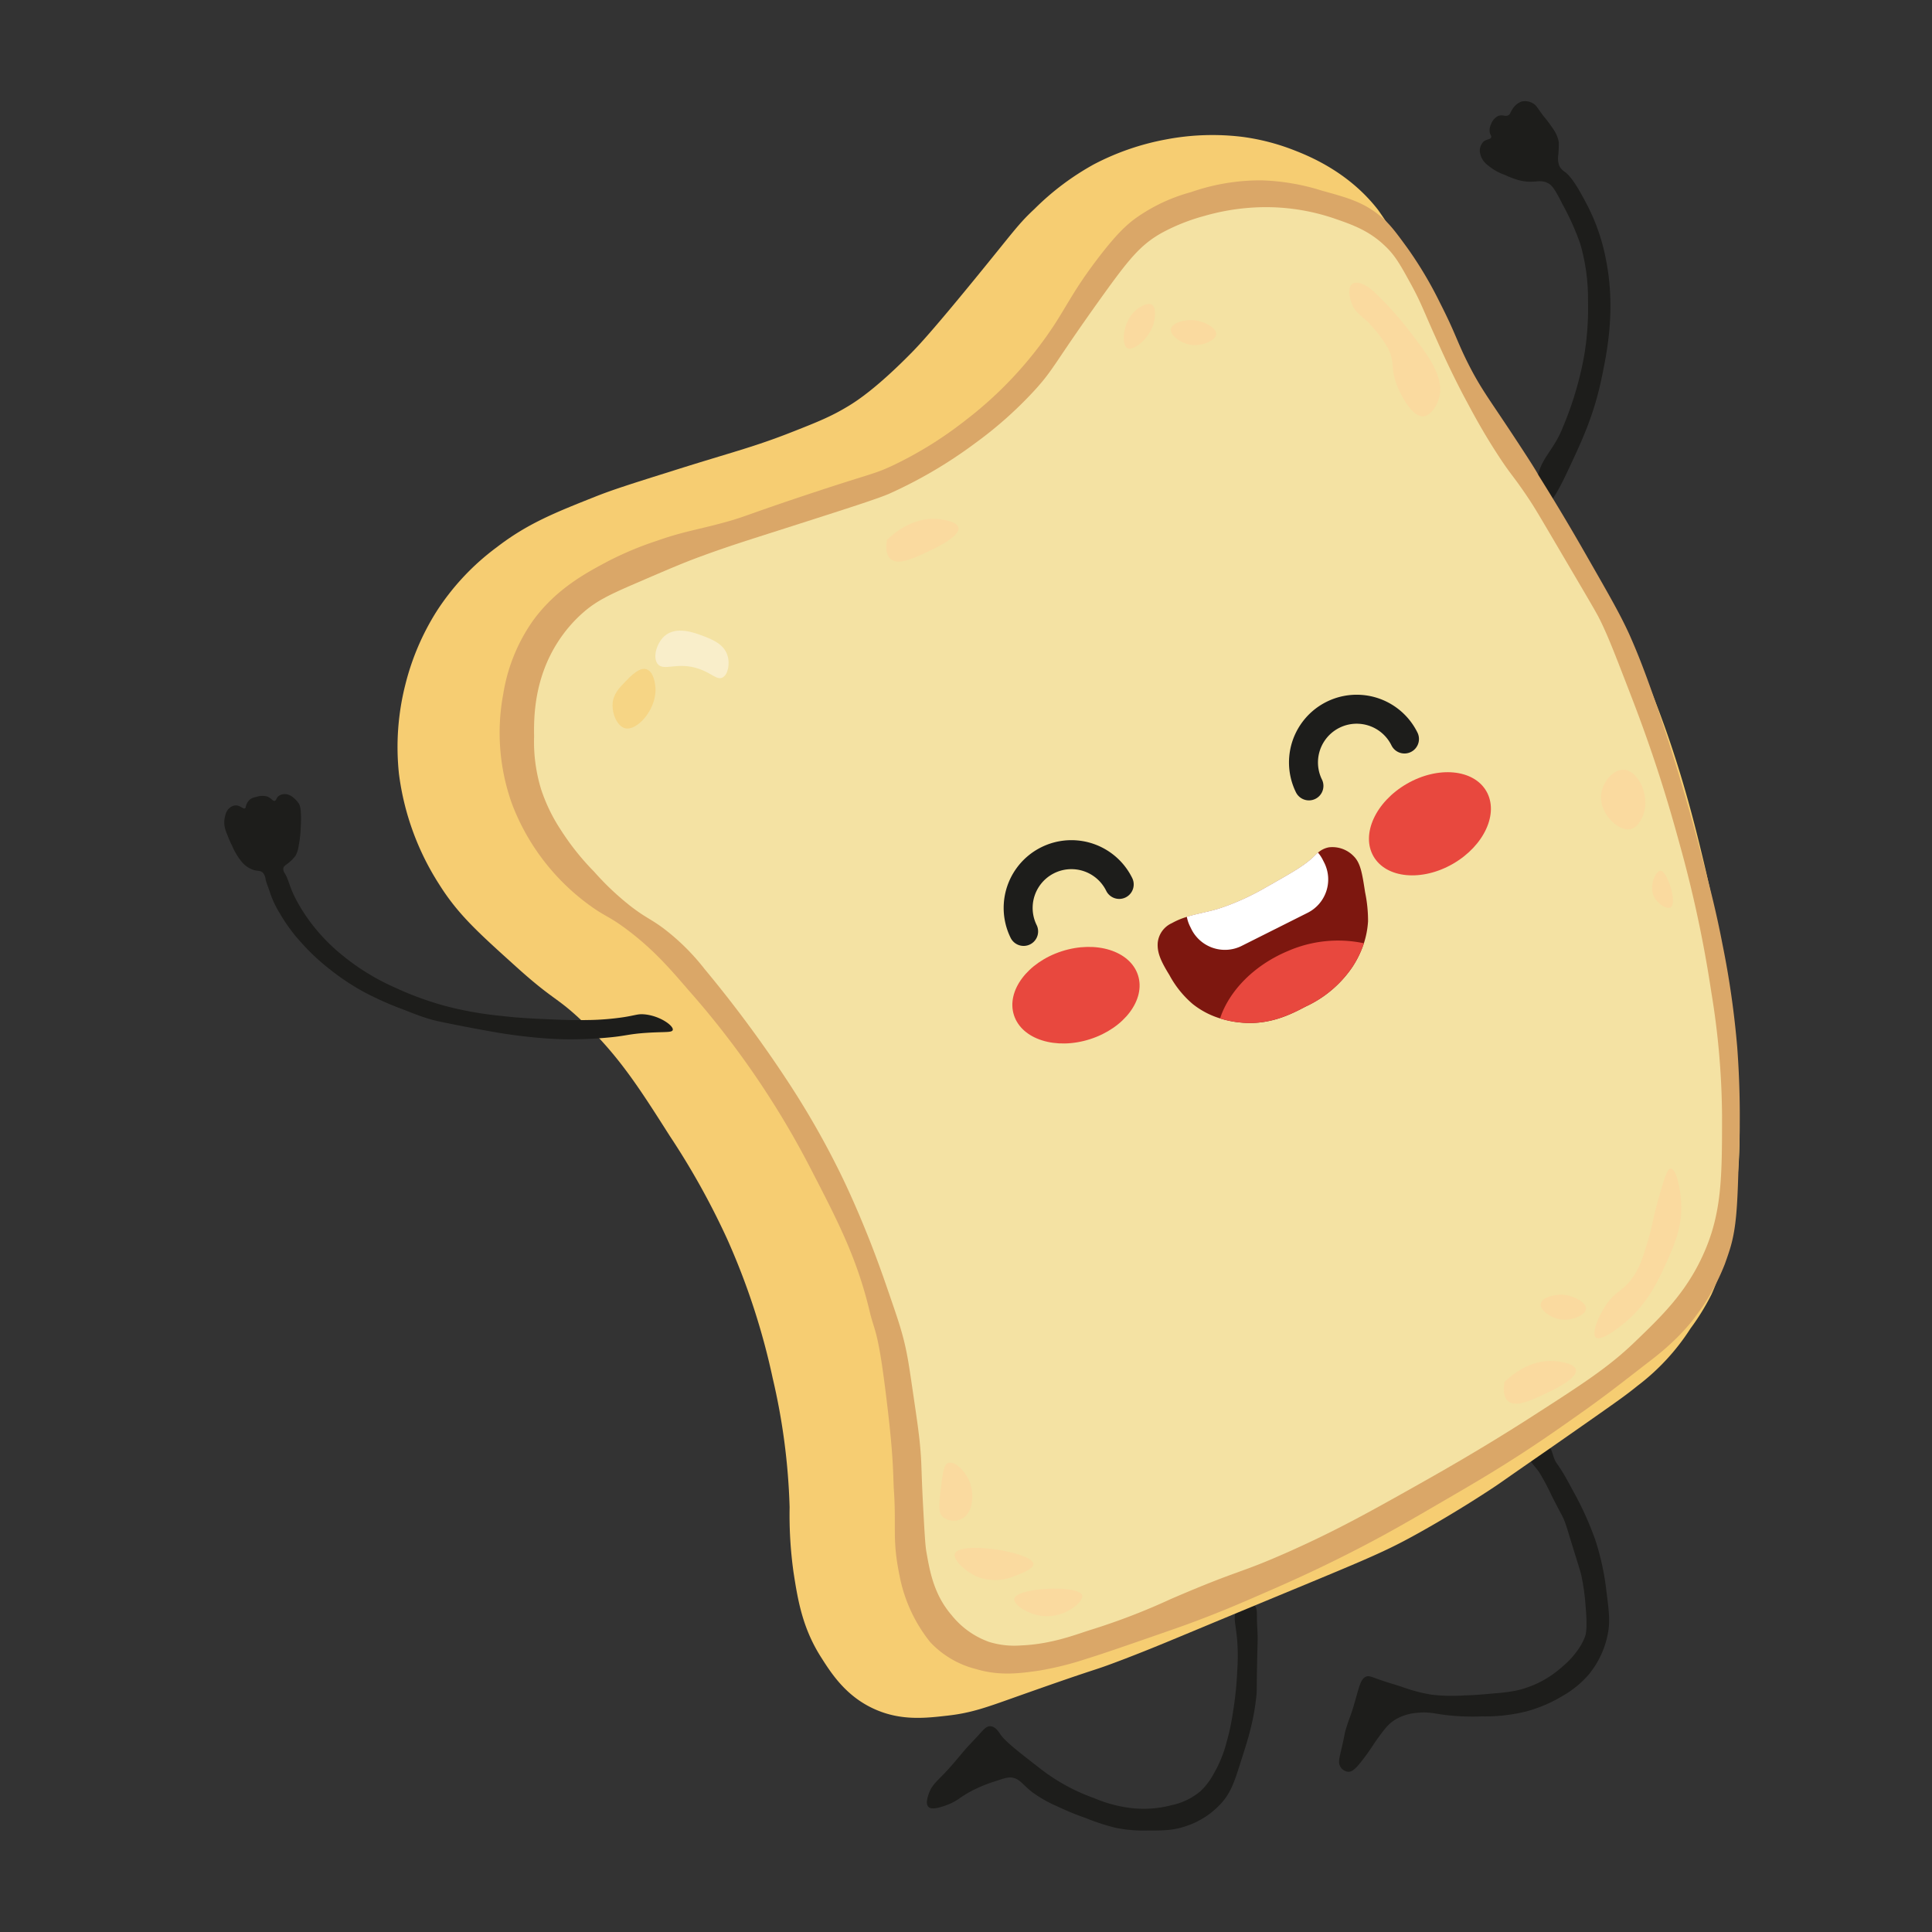 <svg id="Layer_1" data-name="Layer 1" xmlns="http://www.w3.org/2000/svg" width="400" height="400" viewBox="0 0 400 400">
  <rect x="0" y="0" width="400" height="400" fill="#333333" stroke="none"/>
  <defs>
    <style>
      .cls-1 {
        fill: #1d1d1b;
      }

      .cls-10, .cls-2 {
        fill: #f6cd72;
      }

      .cls-3 {
        fill: #daa768;
      }

      .cls-4 {
        fill: #f4e2a3;
      }

      .cls-5, .cls-8 {
        fill: none;
      }

      .cls-5 {
        stroke: #1d1d1b;
        stroke-linecap: round;
        stroke-miterlimit: 10;
        stroke-width: 6px;
      }

      .cls-6 {
        fill: #e8483e;
      }

      .cls-7 {
        fill: #7d170f;
      }

      .cls-11, .cls-9 {
        fill: #fff;
      }

      .cls-10 {
        opacity: 0.6;
      }

      .cls-11 {
        opacity: 0.42;
      }

      .cls-12 {
        fill: #fada9f;
      }
    </style>
  </defs>
  <g>
    <path class="cls-1" d="M316.79,301.77c-.07.93.64,1.31,1.89,3.05a47.74,47.74,0,0,1,2.62,4.94c2.27,4.41,2.15,4.05,2.47,4.8.4.95.49,1.29,1.88,5.81,1.5,4.83,1.56,5,1.75,5.81a45.29,45.29,0,0,1,.87,6.24c.43,4.77.06,6-.15,6.54a12.5,12.5,0,0,1-1.74,3.05,17.63,17.63,0,0,1-2.9,3.05,22,22,0,0,1-4.36,3.05A21.56,21.56,0,0,1,314,350a34.2,34.2,0,0,1-4.5.58c-2.11.2-3.92.37-6.39.44a36.45,36.45,0,0,1-6.68-.15,33.2,33.2,0,0,1-6.1-1.6c-1.64-.55-3.31-1-4.94-1.59s-2-.75-2.47-.58c-1.28.41-1.52,2.25-2.62,5.95-.74,2.51-.93,2.58-1.6,4.79-.45,1.52,0,.11-1.16,5.09-.28,1.19-.5,2.1,0,2.9a2.14,2.14,0,0,0,1.6,1c.83,0,1.55-.58,3.2-2.76s2.09-3.08,3.05-4.36c1.46-2,2.22-2.93,3.63-3.77a10.25,10.25,0,0,1,4.36-1.31c2.21-.26,3.46.12,5.81.43a46.53,46.53,0,0,0,7.55.3,35.58,35.58,0,0,0,9.15-1,28.93,28.93,0,0,0,7.56-3.2,20.45,20.45,0,0,0,5.51-4.5,18.89,18.89,0,0,0,3.93-8.43c.49-2.58.23-4.63-.29-8.71a53.17,53.17,0,0,0-2.33-10.75,66.19,66.19,0,0,0-4.79-10.46c-3.14-6-3.21-4.75-3.92-7-.27-.83-.52-1.83-1.31-2.11C319.05,298.78,316.92,300.26,316.79,301.77Z"/>
    <path class="cls-1" d="M256.16,333.33c-1,1.21-.31,2.7,0,6.43a44.57,44.57,0,0,1,0,6.14,71.82,71.82,0,0,1-.87,8.47,47.88,47.88,0,0,1-1.35,6.37,25.55,25.55,0,0,1-2.71,6.59,13.85,13.85,0,0,1-2.69,3.52,13.64,13.64,0,0,1-6,2.9,22.84,22.84,0,0,1-8.09.62,27.6,27.6,0,0,1-7.87-2.07,39.57,39.57,0,0,1-10.78-5.8c-5.19-4-7.78-6.05-8.71-7.47-.25-.38-1-1.62-2.09-1.63-.77,0-1.32.63-2.32,1.74s-2.18,2.28-3.2,3.49c-1.79,2.13-2.68,3.19-3.78,4.35-1.92,2-2.75,2.64-3.34,4.22-.23.61-.82,2.2-.14,2.9s2.62.06,3.92-.43c2.21-.85,2.41-1.49,5.08-2.91a29.63,29.63,0,0,1,4.94-2c1.69-.57,2.55-.85,3.34-.73,1.58.23,2.08,1.3,4.07,2.91a26.1,26.1,0,0,0,5.23,3,57.36,57.36,0,0,0,6,2.47,44.73,44.73,0,0,0,6.1,2,29,29,0,0,0,6.68.58c3.24,0,5.29,0,7.84-.87a17,17,0,0,0,7.7-5.08c1.5-1.79,2.28-3.57,3.49-7.41,1.31-4.19,2.84-8.36,3.48-14.24.2-1.74,0-1.14.3-12.05,0-1.31-.13-2.62-.15-3.93,0-1.9,0-2.51-.44-2.9C259,331.89,257.08,332.24,256.16,333.33Z"/>
    <path class="cls-1" d="M320.24,37.8c1,.42,1.6,1.17,3.25,4.47a54.4,54.4,0,0,1,3.66,8.13,40.71,40.71,0,0,1,1.63,11.78A60,60,0,0,1,328,73.56a70.08,70.08,0,0,1-4.47,15c-1.95,5-5.09,6.73-5.28,11.38-.08,1.83.18,4.63,1.22,4.88,1.52.37,4-4.93,5.69-8.54,2.58-5.54,4.91-10.56,6.5-18.29,1.12-5.43,2.87-14.17.81-24.38a41.29,41.29,0,0,0-3.86-11.16c-1.31-2.47-3.07-5.81-4.68-6.9a3.12,3.12,0,0,1-1.11-1.25,4.43,4.43,0,0,1-.2-2.16,22.13,22.13,0,0,0,.1-2.75,6.63,6.63,0,0,0-1-2.46A26.41,26.41,0,0,0,319.54,24c-1.38-1.86-1.5-2.27-2.26-2.66a3.22,3.22,0,0,0-2.36-.29,3.93,3.93,0,0,0-1.86,1.67c-.42.64-.35.85-.69,1.08-.68.46-1.25-.15-2.16.2a2.94,2.94,0,0,0-1.48,1.67,2.8,2.8,0,0,0-.29,1.76c.12.55.38.69.29,1-.14.48-.92.34-1.57.88a2.73,2.73,0,0,0-.78,2.06,4.11,4.11,0,0,0,1.67,2.85,11.09,11.09,0,0,0,3.53,2,18.15,18.15,0,0,0,2.85,1.08C317.5,38.1,318.54,37.08,320.24,37.8Z"/>
    <path class="cls-2" d="M357,259.44a34.81,34.81,0,0,1-2.69,8.62,48.26,48.26,0,0,1-4.32,7A46,46,0,0,1,339,286.94c-2.15,1.74-3.71,2.85-8.09,5.93-6.1,4.28-11,7.69-11.59,8.09-9.07,6.28-8.19,5.72-9.71,6.74,0,0-7.4,5-16.45,10-7.41,4.1-11.12,5.46-36.93,16.18-14.59,6.06-17.12,7.17-23.73,9.71-7.91,3-2.43.73-22.38,7.81-5.9,2.1-9,3.23-13.75,3.78s-9.86,1.14-15.36-1.35c-5.91-2.67-8.92-7.41-11.06-10.78-3.86-6.09-4.79-11.92-5.66-17.53a86,86,0,0,1-.81-13.48,133,133,0,0,0-3.5-26.69,144.62,144.62,0,0,0-9.44-28.85,156.79,156.79,0,0,0-11.86-21.3c-6.27-9.86-10.52-16.55-18.07-23.72-5.43-5.17-5.86-4.21-13.75-11.33s-12-10.8-15.9-17a55.23,55.23,0,0,1-8.36-22.92,52.51,52.51,0,0,1,1.35-18.6,51.77,51.77,0,0,1,6.47-15.1,50.68,50.68,0,0,1,12.4-13.21c6.38-4.92,12.06-7.17,20.49-10.52,3.73-1.48,7.88-2.78,16.18-5.39,12.45-3.93,16.5-4.81,24.8-8.09,5.31-2.09,8-3.19,11.59-5.39,1.53-.94,5.74-3.66,12.94-11,1.22-1.25,3.87-4,12.95-15.1,8.32-10.17,9-11.39,12.4-14.56A55,55,0,0,1,226.52,34a52.83,52.83,0,0,1,14.83-5.12,51.2,51.2,0,0,1,15.91-.54,45.79,45.79,0,0,1,10.51,2.7c3.26,1.26,11.46,4.57,17.53,12.4a71.42,71.42,0,0,1,4.58,7.28c2,3.46,3.39,6.07,5.66,10.51,4.8,9.37,5.3,10.4,6.2,12.13,1.78,3.42,3,5.39,13.75,22.11C323.8,108.4,324.22,109,326,112c0,0,5.62,9.37,10,18.06,9.43,18.83,14,37,16.45,47.18,3.67,15.06,4.89,25.75,6.74,42.06a114.94,114.94,0,0,1,.81,21.3C359.57,247.19,358.67,251.51,357,259.44Z"/>
    <path class="cls-3" d="M125.84,116.22A68.93,68.93,0,0,1,135.9,112c5.39-1.9,7.86-2.18,13.41-3.66,4.78-1.27,4.44-1.46,16.47-5.49,14.64-4.9,14.8-4.51,18.9-6.4A79.9,79.9,0,0,0,199.92,87a80.61,80.61,0,0,0,18-19.2c3-4.52,4.34-7.65,9.15-14,4-5.28,6.12-7.18,7.93-8.53a35.94,35.94,0,0,1,11.58-5.49,43.52,43.52,0,0,1,14.63-2.44,46,46,0,0,1,12.5,2.14c5,1.38,8.21,2.25,11.59,4.87,2.28,1.77,3.55,3.52,6.09,7a80.79,80.79,0,0,1,6.71,11.28c3.3,6.47,3.45,7.83,5.79,12.5,2.51,5,4.21,7.19,8.54,13.72,6.19,9.35,5.84,9.14,6.13,9.6,4.86,7.75,8.3,13.75,10.63,17.84,4.22,7.37,6.37,11.13,8.23,15.24,1,2.29,2.5,5.69,5.19,13.41,2,5.88,5.36,15.91,9.14,30.18,2.15,8.12,3.47,13.11,4.88,20.43a185.78,185.78,0,0,1,3.05,21.33,192.39,192.39,0,0,1,.3,23.48c-.27,9.11-.43,13.76-1.83,18.29-.45,1.45-.93,2.72-1,2.95a45.87,45.87,0,0,1-4.65,8.93c-1,1.42-1.8,2.49-2.25,3.06a42.28,42.28,0,0,1-3,3.31,54.16,54.16,0,0,1-4.91,4.31c-6.47,5-9.68,7.56-14.94,11.28-4.48,3.16-8.15,5.76-13.41,9.14s-9.08,5.61-14.63,8.84c-7.57,4.41-11.58,6.74-17.38,9.76-8.94,4.65-16,7.75-21.34,10.06-3.67,1.6-7.79,3.38-13.41,5.48-2.06.78-4.83,1.74-10.37,3.66-8.22,2.86-10.33,3.51-11.88,4a66.18,66.18,0,0,1-9.76,2.44c-3.95.57-8.17,1.17-13.11-.3A19.55,19.55,0,0,1,192.6,340a31.43,31.43,0,0,1-6.34-13.69c-1.59-7.66-.65-9.82-1.19-17.81-.18-2.61,0-6-1.31-17-1.93-16.49-2.61-15.41-3.66-19.81-2.64-11.11-6.54-18.65-11.88-29a181.07,181.07,0,0,0-24.7-36.58c-3.41-3.84-7.19-8.71-13.41-13.42-3.93-3-4.71-2.84-7.93-5.18a46.23,46.23,0,0,1-16.15-21,43.59,43.59,0,0,1-1.83-22.87,36.22,36.22,0,0,1,6.16-15.16C115.14,121.93,121.22,118.68,125.84,116.22Z"/>
    <path class="cls-4" d="M115.51,132.9a28.94,28.94,0,0,1,5-5.88c2.84-2.54,5.45-3.81,11.3-6.33,6.32-2.73,9.48-4.09,13.12-5.43,5.76-2.12,9.32-3.22,17.64-5.88,12.92-4.13,19.44-6.21,21.71-7.24a94.56,94.56,0,0,0,17.64-10.4,82.46,82.46,0,0,0,12.21-10.85c4.17-4.56,3.94-5.42,14-19.45,5.52-7.68,7.89-10.64,12.21-13.12a40.51,40.51,0,0,1,9-3.61,46.43,46.43,0,0,1,11.76-1.81,43.94,43.94,0,0,1,14.93,2.26c3.82,1.31,7.45,2.55,10.85,5.88,2.09,2,3.2,4.07,5.43,8.14,2,3.71,2.43,5.18,5,10.85,1.1,2.46,3.12,7,5.88,12.21C304.67,85,306.79,89.06,310,94c2.91,4.5,3.13,4.23,6.33,9,1.53,2.3,2.07,3.25,8.14,13.57,5.81,9.87,6,10.22,6.79,11.76,1.64,3.34,2.92,6.65,5.42,13.11,1.27,3.28,2.57,6.62,4.07,10.86,1.6,4.48,4.19,12.14,6.79,21.71a253.71,253.71,0,0,1,6.77,31.42,162.14,162.14,0,0,1,2.22,25.5c0,12.81,0,20.43-4.07,29.19-3.59,7.75-8.56,12.49-14,17.73s-10.85,8.72-21.43,15.52c-3.39,2.18-11.08,7.06-22.17,13.3-10.88,6.13-18.11,10.2-28.45,14.78-10.16,4.5-9.42,3.33-24,9.61a135.38,135.38,0,0,1-16.26,6.28c-3.14.95-8.19,3.06-14.78,3.33a17.68,17.68,0,0,1-6.59-.73,17.4,17.4,0,0,1-7.71-5.48c-3.77-4.34-4.58-9.23-5.29-13.27-.22-1.28-.36-3.84-.64-8.95-.45-8.28-.27-8.89-.67-13.14-.25-2.62-.61-5.08-1.33-10s-1.06-7.27-1.52-9.47c-.82-4-1.9-7-4-13.11s-3.79-10.28-4.16-11.19c-.81-2-2.7-6.67-5.28-12a175.51,175.51,0,0,0-10.71-18.87,256.29,256.29,0,0,0-17.59-23.83,46.08,46.08,0,0,0-8.79-8.63c-2.53-1.82-3.37-2-6.24-4.16a57.25,57.25,0,0,1-7.83-7.35,53,53,0,0,1-7-8.8,35.24,35.24,0,0,1-4-8.31,33.56,33.56,0,0,1-1.44-10.87C110.51,148.58,110.55,140.6,115.51,132.9Z"/>
    <path class="cls-5" d="M211.93,192.84a11,11,0,0,1,19.79-9.73"/>
    <path class="cls-5" d="M271,162.71A11,11,0,0,1,290.78,153"/>
    <ellipse class="cls-6" cx="222.78" cy="206.03" rx="13.49" ry="9.56" transform="translate(-52.44 78.22) rotate(-17.85)"/>
    <ellipse class="cls-6" cx="296.05" cy="170.55" rx="13.49" ry="9.56" transform="translate(-45.61 170.88) rotate(-30)"/>
    <path class="cls-7" d="M283.24,190.73a18.3,18.3,0,0,1-.86,4.56,20.68,20.68,0,0,1-2.44,5,23.66,23.66,0,0,1-9.62,8.11c-2.95,1.55-7.48,3.92-13.5,3.3a20,20,0,0,1-4.22-.85,17.13,17.13,0,0,1-5.69-3,20.78,20.78,0,0,1-4.81-6c-1.86-3-2.52-4.68-2.41-6.6a5,5,0,0,1,2.95-4.13,15,15,0,0,1,3.08-1.29c2.31-.71,4.77-1.08,6.89-1.79.28-.09,1-.33,1.92-.68a52.17,52.17,0,0,0,7.38-3.52c5.37-3.06,8.1-4.53,10.22-6.61a8.72,8.72,0,0,1,.74-.69,4.71,4.71,0,0,1,2.26-1.11,6.12,6.12,0,0,1,5.1,1.8c1.44,1.41,1.78,3.46,2.4,7.51A28.91,28.91,0,0,1,283.24,190.73Z"/>
    <path class="cls-8" d="M272.87,176.52a8.72,8.72,0,0,0-.74.69c-2.12,2.08-4.85,3.55-10.22,6.61a52.17,52.17,0,0,1-7.38,3.52c-.92.35-1.64.59-1.92.68-2.12.71-4.58,1.08-6.89,1.79a7.77,7.77,0,0,1,4.11-8.4l13.66-6.84A7.74,7.74,0,0,1,272.87,176.52Z"/>
    <path class="cls-9" d="M270.7,189l-13.65,6.85a7.76,7.76,0,0,1-10.37-3.45l-.29-.59a7.58,7.58,0,0,1-.67-2c2.31-.71,4.77-1.08,6.89-1.79.28-.09,1-.33,1.92-.68a52.17,52.17,0,0,0,7.38-3.52c5.37-3.06,8.1-4.53,10.22-6.61a8.72,8.72,0,0,1,.74-.69,7.46,7.46,0,0,1,1,1.5l.3.59A7.73,7.73,0,0,1,270.7,189Z"/>
    <path class="cls-8" d="M279.14,226.72c-11.08,4.67-22.87,1.79-26.34-6.43a13.27,13.27,0,0,1-.2-9.4,20,20,0,0,0,4.22.85c6,.62,10.55-1.75,13.5-3.3a23.66,23.66,0,0,0,9.62-8.11,20.68,20.68,0,0,0,2.44-5c4.87,1.12,8.79,3.92,10.55,8.1C296.4,211.61,290.22,222.06,279.14,226.72Z"/>
    <path class="cls-6" d="M282.38,195.29a20.68,20.68,0,0,1-2.44,5,23.66,23.66,0,0,1-9.62,8.11c-2.95,1.55-7.48,3.92-13.5,3.3a20,20,0,0,1-4.22-.85c1.85-5.61,6.92-10.95,14-13.93A26,26,0,0,1,282.38,195.29Z"/>
    <path class="cls-10" d="M126.84,145.6c.16-1.92,1.33-3.13,2.59-4.44s3-3.09,4.44-2.59,1.88,2.94,1.85,4.44c-.08,4.1-3.84,8.36-6.29,7.77C127.76,150.37,126.67,147.72,126.84,145.6Z"/>
    <path class="cls-11" d="M144.78,138.5c2.66.93,3.67,2.37,4.82,1.77s1.57-2.93,1-4.61c-.74-2.32-3.12-3.24-4.82-3.91-1.95-.75-5.82-2.25-8.27,0-1.58,1.46-2.39,4.33-1.38,5.68C137.42,139.1,140.22,136.89,144.78,138.5Z"/>
    <path class="cls-12" d="M183.64,111.76c1.5-1.43,5.25-4.58,10.1-4.33.24,0,4.36.26,4.69,1.81.4,1.83-4.8,4.25-6.49,5.05-2.89,1.34-6,2.81-7.57,1.44C183.26,114.75,183.47,112.77,183.64,111.76Z"/>
    <path class="cls-12" d="M233.41,72.09c-1.29-.69-1-5.18,1.44-7.57.91-.9,2.64-2,3.61-1.44s.7,2.82.36,4C237.9,70.15,234.65,72.76,233.41,72.09Z"/>
    <path class="cls-12" d="M242.42,68.13c.22-1.33,3-2.08,5.05-1.81s4.42,1.61,4.33,2.89-3,2.6-5.41,2.16C244.37,71,242.21,69.4,242.42,68.13Z"/>
    <path class="cls-12" d="M285,60.92a68.56,68.56,0,0,1,6.49,7.21C295.8,73.69,299,78,298,82.19c-.44,1.74-1.7,3.82-3.25,4-2.69.25-5.14-5.5-5.41-6.13-1.67-4-.3-5-2.16-8.3a25.82,25.82,0,0,0-4.33-5.41c-1.3-1.2-2.24-1.78-2.88-3.24s-.95-3.63,0-4.33S283,58.84,285,60.92Z"/>
    <path class="cls-12" d="M336.18,159.36c2.81.11,5.08,4.71,4.33,8.3,0,.2-.78,3.49-2.88,4-2.61.58-6.6-3.31-6.13-7.21C331.8,161.86,334,159.28,336.18,159.36Z"/>
    <path class="cls-12" d="M343.76,180.28c-1,0-2.61,3.38-1.09,5.77.82,1.27,2.54,2.29,3.25,1.8C347.29,186.91,345.18,180.22,343.76,180.28Z"/>
    <path class="cls-12" d="M348.08,249.15c.22,4.88-1.38,8.52-3.24,12.63-1.64,3.6-3.84,8.33-8.66,12.26-.61.49-4.66,3.79-5.77,2.88-.93-.76.42-4.33,2.17-6.85,1.88-2.72,3-2.48,5.05-5.05,1.76-2.23,2.39-4.31,3.6-8.29,1-3.35.86-4.09,2.17-8.66,1.17-4.09,1.77-6.14,2.52-6.13C347,242,347.94,245.83,348.08,249.15Z"/>
    <path class="cls-12" d="M194.82,307.93c-.42,3.47-.61,5.22.36,6.13a3.65,3.65,0,0,0,4,.36c2.39-1.25,2.61-5.3,1.44-7.93-.91-2.06-3-4.07-4.32-3.6C195.42,303.2,195.21,304.78,194.82,307.93Z"/>
    <path class="cls-12" d="M197.71,321.64c-.51,1.28,2.17,3.65,4.33,4.69a10.16,10.16,0,0,0,7.93,0c1.21-.44,4-1.44,4-2.53C213.78,321.33,198.78,319,197.71,321.64Z"/>
    <path class="cls-12" d="M210,331c-.26,1.27,3,3.36,6.13,3.61,4.41.34,8.31-3,7.93-4.33C223.41,328.08,210.45,328.65,210,331Z"/>
    <path class="cls-12" d="M311.49,286.11c1.5-1.43,5.24-4.59,10.1-4.33.23,0,4.35.26,4.68,1.8.4,1.83-4.79,4.26-6.49,5.05-2.88,1.35-6,2.82-7.57,1.44C311.11,289.09,311.31,287.12,311.49,286.11Z"/>
    <path class="cls-12" d="M319,269.91c.22-1.33,3-2.07,5.05-1.8s4.41,1.6,4.32,2.88-3,2.6-5.41,2.16C320.91,272.79,318.75,271.19,319,269.91Z"/>
    <path class="cls-1" d="M133.29,210c-1.29-.09-1.6.19-4.2.6a55,55,0,0,1-6.94.58c-.73,0-2.81.1-7.62-.11-4.31-.19-7-.3-10.67-.73a73.72,73.72,0,0,1-11.15-1.93,65,65,0,0,1-10.94-3.95,47.23,47.23,0,0,1-11.06-6.82,37.93,37.93,0,0,1-8.13-9.17c-2.82-4.52-2.59-6.05-3.64-7.69a1.42,1.42,0,0,1-.27-1.07c.1-.41.45-.57,1-1a8.32,8.32,0,0,0,1.52-1.55,5.7,5.7,0,0,0,.65-2.09,23,23,0,0,0,.37-2.8c.32-4.71-.12-5.55-.35-5.91a5.52,5.52,0,0,0-1.16-1.25,3,3,0,0,0-1.25-.65,2.23,2.23,0,0,0-1.7.3c-.58.42-.49.95-.89,1.05s-.68-.6-1.58-.92a4,4,0,0,0-2.24.11,3,3,0,0,0-1.24.48,2.84,2.84,0,0,0-.74,1c-.25.54-.12.73-.31.86-.4.26-1-.63-2-.59a2.28,2.28,0,0,0-1.51.81,2.84,2.84,0,0,0-.57,1.17,5.34,5.34,0,0,0-.2,2.19,7.15,7.15,0,0,0,.53,1.76,24.17,24.17,0,0,0,1.11,2.54,13.07,13.07,0,0,0,2,3.28,5.31,5.31,0,0,0,2.54,1.66c.75.18,1.29.07,1.78.53a2.52,2.52,0,0,1,.56,1.38c.22.93.63,1.79.9,2.7a20.06,20.06,0,0,0,2,4.26,34.67,34.67,0,0,0,4.58,6.23,44.33,44.33,0,0,0,6,5.57,48.86,48.86,0,0,0,7.08,4.66,67.49,67.49,0,0,0,8,3.54C86,210,87.17,210.45,89,211c.75.22,1.69.48,7.34,1.57,3.59.69,5.42,1,7.32,1.33,1.35.21,3.32.51,5.92.78,1.62.17,3.93.4,6.87.48a81.88,81.88,0,0,0,8.32-.25c5.11-.4,4.91-.82,9.52-1.1,3.51-.21,4.83,0,5-.57C139.5,212.37,136.55,210.24,133.29,210Z"/>
  </g>
</svg>
